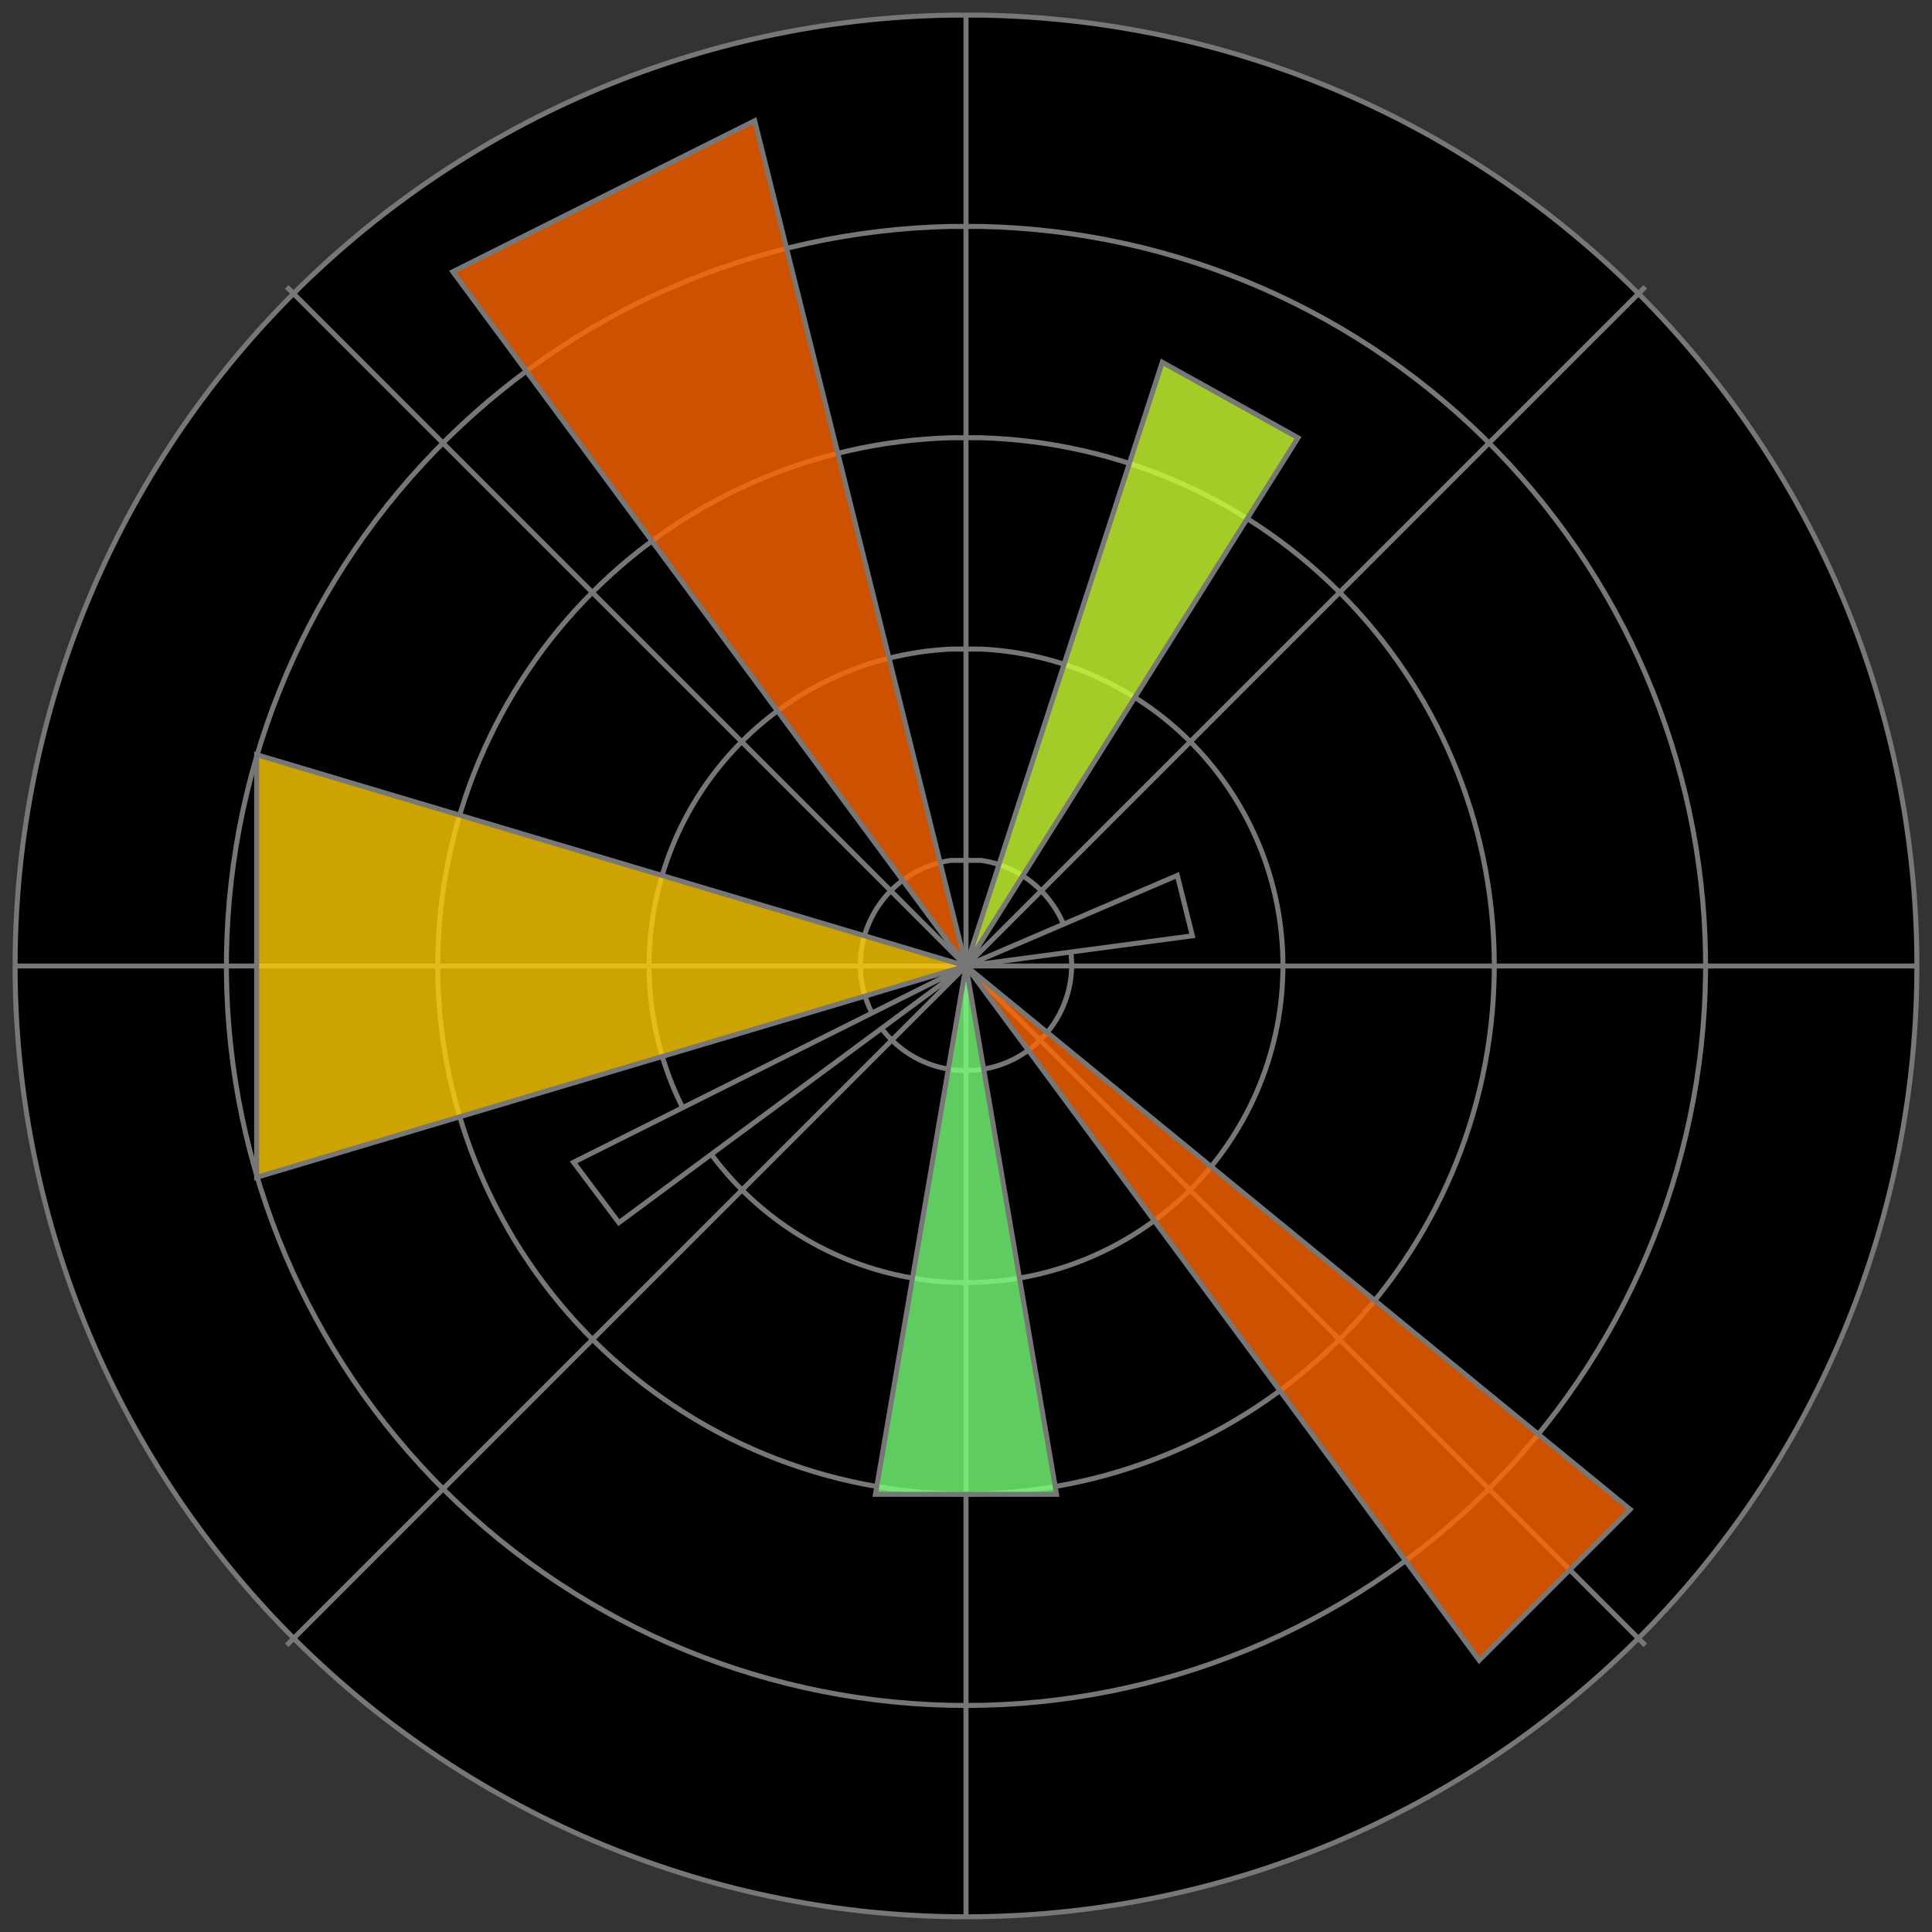 <svg width="24" height="24" viewBox="0 0 24 24" fill="currentColor" xmlns="http://www.w3.org/2000/svg">
<rect x="0" y="0" width="24" height="24" fill="#333333" stroke="none"/>
<g clip-path="url(#clip0_177_1054)">
<path d="M11.812 0.188C8.696 0.237 5.726 1.516 3.548 3.746C1.371 5.976 0.163 8.976 0.188 12.092C0.213 15.209 1.468 18.189 3.681 20.384C5.893 22.579 8.883 23.811 12 23.811C15.117 23.811 18.107 22.579 20.32 20.384C22.532 18.189 23.787 15.209 23.812 12.092C23.837 8.976 22.629 5.976 20.451 3.746C18.274 1.516 15.304 0.237 12.188 0.188H11.812ZM11.812 2.813C9.393 2.862 7.09 3.864 5.405 5.602C3.72 7.339 2.788 9.672 2.813 12.092C2.838 14.512 3.816 16.825 5.537 18.528C7.257 20.231 9.58 21.186 12 21.186C14.42 21.186 16.743 20.231 18.463 18.528C20.183 16.825 21.162 14.512 21.187 12.092C21.212 9.672 20.28 7.339 18.595 5.602C16.91 3.864 14.607 2.862 12.188 2.813H11.812ZM11.812 5.438C10.089 5.487 8.454 6.213 7.261 7.458C6.068 8.703 5.414 10.367 5.438 12.091C5.463 13.815 6.165 15.46 7.393 16.671C8.621 17.881 10.276 18.56 12 18.56C13.724 18.56 15.379 17.881 16.607 16.671C17.835 15.46 18.537 13.815 18.562 12.091C18.587 10.367 17.932 8.703 16.739 7.458C15.546 6.213 13.911 5.487 12.188 5.438H11.812ZM11.812 8.063C10.786 8.112 9.819 8.56 9.118 9.313C8.418 10.065 8.039 11.062 8.064 12.089C8.088 13.117 8.514 14.095 9.249 14.813C9.985 15.531 10.972 15.933 12 15.933C13.028 15.933 14.015 15.531 14.751 14.813C15.486 14.095 15.912 13.117 15.936 12.089C15.961 11.062 15.582 10.065 14.882 9.313C14.181 8.56 13.214 8.112 12.188 8.063H11.812ZM11.812 10.688C11.484 10.735 11.186 10.905 10.978 11.164C10.77 11.422 10.667 11.75 10.691 12.081C10.715 12.412 10.863 12.721 11.106 12.947C11.349 13.174 11.668 13.299 12 13.299C12.332 13.299 12.651 13.174 12.894 12.947C13.137 12.721 13.285 12.412 13.309 12.081C13.333 11.75 13.23 11.422 13.022 11.164C12.814 10.905 12.516 10.735 12.188 10.688H11.812ZM23.812 12H0.188H23.812ZM20.438 3.563L3.562 20.438L20.438 3.563ZM20.438 20.438L3.562 3.563L20.438 20.438ZM12 0.188V23.813V0.188Z" fill="white" fill-opacity="0.8"/>
<path d="M23.812 12H0.188M20.438 3.563L3.562 20.438M20.438 20.438L3.562 3.563M12 0.188V23.813M11.812 0.188C8.696 0.237 5.726 1.516 3.548 3.746C1.371 5.976 0.163 8.976 0.188 12.092C0.213 15.209 1.468 18.189 3.681 20.384C5.893 22.579 8.883 23.811 12 23.811C15.117 23.811 18.107 22.579 20.32 20.384C22.532 18.189 23.787 15.209 23.812 12.092C23.837 8.976 22.629 5.976 20.451 3.746C18.274 1.516 15.304 0.237 12.188 0.188H11.812ZM11.812 2.813C9.393 2.862 7.09 3.864 5.405 5.602C3.72 7.339 2.788 9.672 2.813 12.092C2.838 14.512 3.816 16.825 5.537 18.528C7.257 20.231 9.58 21.186 12 21.186C14.42 21.186 16.743 20.231 18.463 18.528C20.183 16.825 21.162 14.512 21.187 12.092C21.212 9.672 20.28 7.339 18.595 5.602C16.91 3.864 14.607 2.862 12.188 2.813H11.812ZM11.812 5.438C10.089 5.487 8.454 6.213 7.261 7.458C6.068 8.703 5.414 10.367 5.438 12.091C5.463 13.815 6.165 15.46 7.393 16.671C8.621 17.881 10.276 18.56 12 18.56C13.724 18.56 15.379 17.881 16.607 16.671C17.835 15.46 18.537 13.815 18.562 12.091C18.587 10.367 17.932 8.703 16.739 7.458C15.546 6.213 13.911 5.487 12.188 5.438H11.812ZM11.812 8.063C10.786 8.112 9.819 8.56 9.118 9.313C8.418 10.065 8.039 11.062 8.064 12.089C8.088 13.117 8.514 14.095 9.249 14.813C9.985 15.531 10.972 15.933 12 15.933C13.028 15.933 14.015 15.531 14.751 14.813C15.486 14.095 15.912 13.117 15.936 12.089C15.961 11.062 15.582 10.065 14.882 9.313C14.181 8.56 13.214 8.112 12.188 8.063H11.812ZM11.812 10.688C11.484 10.735 11.186 10.905 10.978 11.164C10.77 11.422 10.667 11.75 10.691 12.081C10.715 12.412 10.863 12.721 11.106 12.947C11.349 13.174 11.668 13.299 12 13.299C12.332 13.299 12.651 13.174 12.894 12.947C13.137 12.721 13.285 12.412 13.309 12.081C13.333 11.75 13.23 11.422 13.022 11.164C12.814 10.905 12.516 10.735 12.188 10.688H11.812Z" stroke="#777777" stroke-width="0.062"/>
<path d="M9.375 1.5L5.625 3.375L18.375 20.625L20.25 18.75L12 12L9.375 1.5Z" fill="#FF6600" fill-opacity="0.8" stroke="#777777" stroke-width="0.062"/>
<path d="M3.188 9.375V14.625L12 12L3.188 9.375Z" fill="#FFCC00" fill-opacity="0.8" stroke="#777777" stroke-width="0.062"/>
<path d="M12 12L13.125 18.563H10.875L12 12Z" fill="#77FF77" fill-opacity="0.8" stroke="#777777" stroke-width="0.062"/>
<path d="M12 12L14.438 4.5L16.125 5.438L12 12Z" fill="#CCFF33" fill-opacity="0.8" stroke="#777777" stroke-width="0.062"/>
<path d="M12 12L14.625 10.875L14.812 11.625L12 12ZM12 12L7.125 14.438L7.688 15.188L12 12Z" fill="#0044FF" fill-opacity="0.8"/>
<path d="M12 12L14.625 10.875L14.812 11.625L12 12ZM12 12L7.125 14.438L7.688 15.188L12 12Z" stroke="#777777" stroke-width="0.062"/>
</g>
<defs>
<clipPath id="clip0_177_1054">
<rect width="24" height="24" fill="white"/>
</clipPath>
</defs>
</svg>
